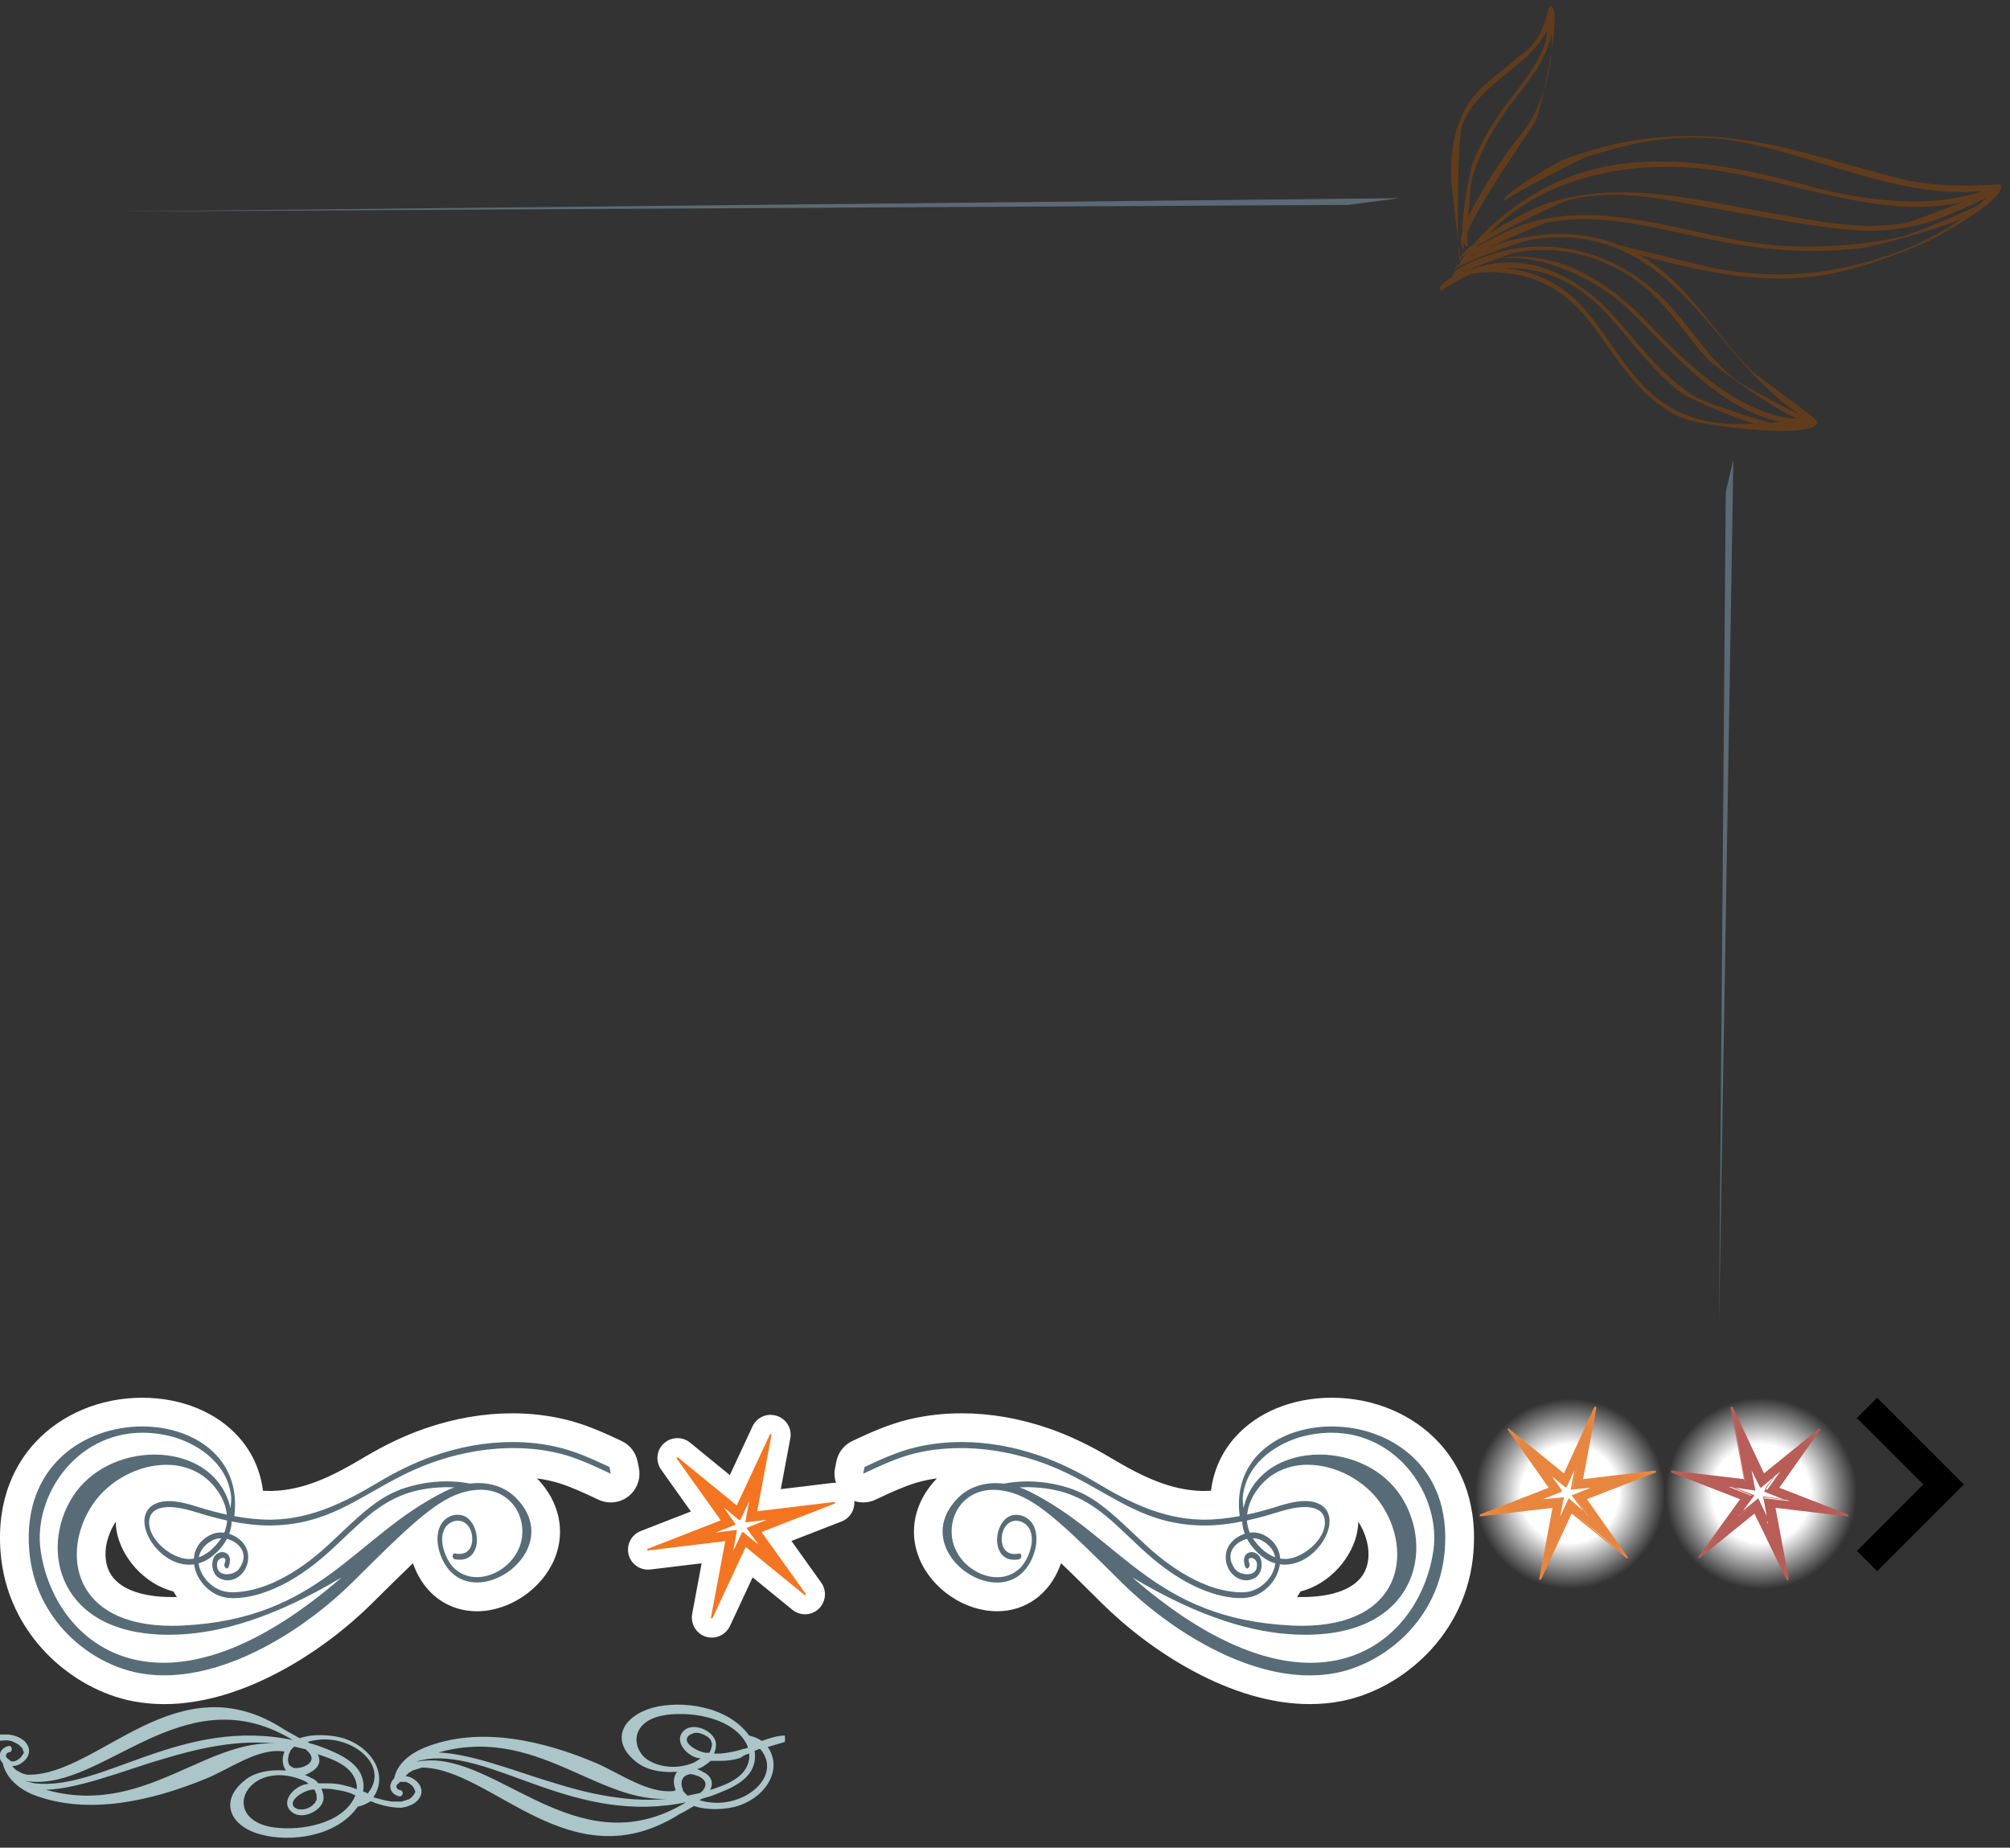 <?xml version="1.0" encoding="utf-8"?><!DOCTYPE svg PUBLIC "-//W3C//DTD SVG 1.1//EN" "http://www.w3.org/Graphics/SVG/1.1/DTD/svg11.dtd"><svg width="210" height="193" viewBox="0 0 210 193" xmlns="http://www.w3.org/2000/svg" xmlns:xlink="http://www.w3.org/1999/xlink"><rect x="0" y="0" width="210" height="193" fill="#333333" stroke="none"/><svg viewBox="0 0 11.182 18.121" enable-background="new 0 0 11.182 18.121" width="11.182" height="18.121" id="item-arrow-right" x="194" y="146"><path fill="none" stroke="#000" stroke-width="3" stroke-miterlimit="10" d="M1.06 1.06l8 8-8 8"/></svg><svg viewBox="29 5 82 14" enable-background="new 29 5 82 14" width="82" height="14" id="scroll" y="178.004"><path fill="none" d="M104.3 6.6c-.2-.1-.3-.2-.5-.2-.2-.1-.4-.1-.6-.2.1.3.2.5.3.8.3-.1.5-.3.8-.4zM0 8.8c0 .1 0 .1 0 0v-.1.1z"/><path fill="#ABC5C8" stroke="#ABC5C8" stroke-width=".25" stroke-miterlimit="10" d="M109.1 8.8c-.2.1-.4.1-.5.2-.4-.3-.9-.5-1.4-.6-2.2-3.1-7-3.7-10-2.9-3.1.9-4.3 3.3-1.7 5.4 1.2 1 3.1 1.2 4.6 1-.7.5-.7 1.5-.3 2.2-.1 0-.2 0-.4.1-2.7.3-5.6-1.8-8.1-2.9-5.4-2.3-12.2-4-18-1.6-1.4.6-2.7 1.6-3 3.1-.2.2-.4.5-.4.8 0 .5.4.8.8.9.2.1.4-.3.1-.4h-.1c-.1 0-.1-.1-.2-.1l-.1-.1c-.2-.3-.1-.5.1-.7.1 0 .1 0 .1-.1 0 0 .1-.1.2-.1h.6c.4.1.8.4 1 .8 0 .1 0 .1.1.2v.2c0 .1 0 .1-.1.2 0 .1-.1.1-.1.2l-.3.3c-.1.1-.3.2-.4.2-.2.1-.4.1-.6.2h-1.1c-.7-.1-1.4-.3-2.1-.5 1.7-2.2.1-5.1-2.9-6.1-1.3-.4-3.3-.5-4.6 0-.5-.3-1.1-.6-1.6-.9C47.6.5 39.5 12.5 32 12.5c-.3 0-.7-.1-1-.3-.2-.1-.4-.2-.5-.3-.1-.1-.3-.3-.5-.6.4.1.8 0 1.1-.2.5-.3.9-.8.8-1.4-.2-.9-1.2-1.3-2-1.4H29v.4c.3 0 .7-.1 1 0 .2 0 .4.1.6.2.2.1.4.2.5.3l.3.3c.1.1.1.1.1.2s0 .1.1.2v.2c0 .1 0 .1-.1.2-.2.4-.6.7-1 .8h-.3c-.1 0-.2 0-.2-.1-.3-.2-.7-.5-.4-.9l.1-.1c.1 0 .1-.1.2-.1h.1c.2-.1.1-.5-.1-.4-.4.1-.8.4-.8.9v.1c0 .2.1.4.3.6.3 1.5 1.6 2.6 3 3.2 5.8 2.3 12.6.6 18-1.6 2.5-1 5.4-3.2 8.1-2.9.1 0 .2 0 .4.1-.4.7-.3 1.7.3 2.2-1.5-.2-3.5 0-4.6 1-2.6 2.1-1.4 4.6 1.7 5.4 2.9.8 7.8.3 10-2.9.5-.1 1-.3 1.4-.6.2.1.4.1.5.2.9.3 1.8.5 2.7.5.8-.1 1.8-.5 2-1.4.1-.6-.3-1.1-.8-1.4-.3-.2-.7-.3-1-.2.2-.3.4-.5.5-.6.2-.1.3-.2.5-.3.3-.1.7-.2 1-.3 7.4.1 15.5 12 26.8 4.9.6-.3 1.1-.6 1.6-.9 1.3.5 3.4.4 4.6 0 3-1 4.6-3.9 2.9-6.1l2.1-.6v-.4c-.7 0-1.4.2-2 .4zm-77.7 4.3c-.2-.1-.5-.2-.7-.4l-.2-.2c.7.4 1.6.5 2.4.5 7.6 0 15.9-11.2 27-4.2-.1 0-.1.1-.2.1-11.7-2.5-19.9 5.3-27.1 4.5l-1.2-.3zm1.5.7c3.5.3 9.3-2.1 12.8-3.1 2.3-.7 4.6-1.3 6.9-1.6 2.2-.3 4.5-.3 6.7.1l-.2.2c-8.2-1.6-14.9 8.2-26.2 4.4zm26.2-3.7c.1-.1.1-.3.2-.4l.3-.3.1-.1c.4.1.9.2 1.3.3l.4.4c.8 1-.3 1.7-1.3 1.8h-.3c-.1 0-.2 0-.3-.1-.1 0-.1-.1-.2-.1-.4-.3-.4-.9-.2-1.5zm7.1 4.6c-1.3 2.9-5.7 3.7-8.6 3.3-3.6-.5-4-3.2-2.3-4.7 1.1-1 3.1-1.4 5.3-.5.3.1.6.3.8.5l.1.1c-.2 0-.4.1-.6.1-1.2.3-2.5 1.8-1.3 2.7.9.7 2.6 0 3-1 .2-.5 0-1-.2-1.5.5 0 1.1 0 1.6.1.6.1 1.2.2 1.7.4.2.1.4.2.6.2-.1.2-.1.2-.1.3zm-4.6-.9h.3c.1.1.2.3.2.4.1.1.1.3.1.5v.3c0 .1 0 .2-.1.2 0 .1-.1.2-.1.2l-.3.3c-.4.3-.9.5-1.5.4-.1 0-.2 0-.3-.1-.1 0-.1-.1-.2-.1-.9-.9 1-2 1.9-2.1zm4.8.3c-.4-.2-.7-.3-1.1-.4-.7-.2-1.3-.3-2-.3h-1.1c-.2-.3-.5-.5-.8-.6-.3-.2-.6-.3-1-.4.4-.1.7-.2 1-.4.9-.5 1.1-1.2.5-2 1.8.6 4.2 1.3 4.5 3.5v.6c0-.1 0-.1 0 0zm.4.8c-.1 0-.2.1-.3.1.1-.1.1-.3.2-.4.2.1.3.1.5.2-.2.1-.3.1-.4.1zm.7-.4c-.1 0-.2-.1-.2-.1-.2-.1-.3-.1-.5-.2.5-2.8-2.4-3.9-4.5-4.7-.3-.1-.6-.2-1-.3-.2-.1-.3-.2-.5-.3.1 0 .3 0 .4-.1 4.2-1.2 8.8 2.4 6.4 5.5 0 .1-.1.2-.1.2zm40.4-5.4c.1 0 .2.1.3.1-.2.1-.3.1-.5.2 0-.2-.1-.3-.2-.5.1.1.2.1.4.2zm-.5.9v.7c-.3 2.2-2.7 2.9-4.5 3.5.6-.8.4-1.6-.5-2-.3-.2-.6-.3-1-.4.3-.1.7-.2 1-.4.3-.2.6-.4.8-.6h1.1c.7 0 1.4-.1 2-.3.4-.3.7-.4 1.1-.5zm-4.7.2c-.9-.1-2.9-1.2-1.7-2.1.1 0 .1-.1.2-.1s.2-.1.3-.1c.5-.1 1 .1 1.5.4l.3.3c.1.1.1.2.1.2 0 .1.1.2.1.2v.3c0 .2-.1.3-.1.5-.1.1-.1.3-.2.4h-.5zm-6.4.5C94.7 9.2 95 6.5 98.6 6c2.9-.4 7.3.4 8.6 3.3 0 .1.1.2.1.3-.2.1-.4.2-.6.2-.6.2-1.1.3-1.7.4-.5.1-1.1.1-1.6.1.2-.4.4-1 .2-1.5-.4-1-2.1-1.7-3-1-1.1.9.1 2.4 1.3 2.7.2 0 .4.1.6.1l-.1.1c-.3.2-.5.3-.8.5-2.1.9-4.2.4-5.3-.5zm3.8 3.9c.1.1.1.2.2.2-2.2.4-4.5.4-6.7.1-2.4-.3-4.7-.9-6.9-1.6-3.5-1-9.3-3.4-12.8-3.1 11.3-3.8 18 6 26.2 4.4zM74 11c-.8 0-1.7.1-2.4.5l.2-.2c.2-.2.4-.3.7-.4.4-.2.8-.2 1.2-.3 7.2-.8 15.4 7 27.1 4.5.1 0 .1.1.2.1-11.1 7-19.4-4.2-27-4.2zm26.8 3.7l-.1-.1-.3-.3c-.1-.1-.2-.3-.2-.4-.2-.5-.2-1.1.3-1.5.1 0 .1-.1.2-.1s.2-.1.3-.1h.3c1 .2 2 .8 1.3 1.8-.1.2-.3.3-.4.4-.5.1-.9.2-1.4.3zm1.4.5c-.1 0-.3 0-.4-.1.2-.1.3-.2.4-.3.3-.1.6-.2 1-.3 2.1-.8 5-1.8 4.5-4.7.2-.1.3-.1.5-.2.1 0 .2-.1.2-.1l.2.2c2.4 3-2.1 6.7-6.4 5.5z"/></svg><svg viewBox="15 15 20 20" enable-background="new 15 15 20 20" width="20" height="20" id="star-corner-orange" x="154" y="146"><radialGradient id="ca" cx="25.021" cy="26.979" r="9.938" gradientTransform="matrix(1 0 0 -1 0 52)" gradientUnits="userSpaceOnUse"><stop offset=".515" stop-color="#fff"/><stop offset="1" stop-color="#fff" stop-opacity="0"/></radialGradient><circle fill="url(#ca)" cx="25" cy="25" r="9.9"/><path fill="#E88640" d="M15.6 27.3l7.3-2.8-4.4-6.2 5.9 4.8 3.3-7.1-1.4 7.6 7.7-.9-7.3 2.8 4.4 6.2-5.9-4.8-3.3 7.1 1.4-7.6-7.7.9zm8.2.8l1.1-2.4 2 1.6-1.5-2.1 2.5-1-2.6.3.5-2.6-1.1 2.4-2-1.7 1.5 2.1-2.5 1 2.6-.3-.5 2.7zM22 34h-.2l1.4-7.5-7.6.9v-.2l7.2-2.8-4.3-6.1.1-.1 5.8 4.7 3.2-7 .2.1-1.4 7.5 7.6-.9v.2l-7.2 2.8 4.3 6.1-.1.1-5.8-4.7L22 34zm1.4-7.7l-1.3 7 3-6.5.1.1 5.3 4.4-4.1-5.7 6.7-2.6-7.1.9 1.3-7-3 6.5-5.3-4.6 4.1 5.7-6.7 2.6 7-.8zm.5 1.8l-.2-.1.4-2.5-2.5.3v-.2l2.4-1-1.5-2 .1-.1 1.9 1.6 1.1-2.3.2.1-.5 2.5 2.5-.3v.2l-2.4.9 1.4 2-.1.1-1.7-1.5-1.1 2.3zm.5-2.7l-.4 2 .9-1.9 1.5 1.3-1.2-1.6 2-.8-2.1.2.4-2.1-.9 1.9-1.6-1.3 1.2 1.7-2 .8 2.2-.2z"/></svg><svg viewBox="15 15 20 20" enable-background="new 15 15 20 20" width="20" height="20" id="star-corner-red" x="174" y="146"><radialGradient id="da" cx="25" cy="27" r="9.995" gradientTransform="matrix(1 0 0 -1 0 52)" gradientUnits="userSpaceOnUse"><stop offset=".515" stop-color="#fff"/><stop offset="1" stop-color="#fff" stop-opacity="0"/></radialGradient><circle fill="url(#da)" cx="25" cy="25" r="10"/><path fill="#B85D57" d="M26.3 26.4l1.4 7.7-3.3-7.1-5.9 4.8 4.4-6.2-7.3-2.8 7.7.9-1.4-7.7 3.3 7.1 5.9-4.8-4.4 6.2 7.3 2.9-7.7-1zm-1-.9l2.7.3-2.5-1 1.5-2.1-2 1.7-1.2-2.4.5 2.6-2.7-.3 2.5 1-1.5 2.1 2-1.6 1.1 2.4-.4-2.7zM24.3 27.1l-5.8 4.7-.1-.1 4.4-6.1-7.2-2.8v-.2l7.6.9-1.4-7.5.2-.1 3.3 7 5.8-4.7.1.1-4.3 6.1 7.2 2.8v.2l-7.6-.9 1.4 7.5-.2.1-3.4-7zm9 0l-6.8-2.6 4.1-5.7-5.5 4.5-3.1-6.6 1.3 7.1-7.1-.9 6.8 2.6-4.1 5.7 5.4-4.4.1-.1 3.1 6.6-1.3-7.1 7.1.9zm-8.7-1.3l-1.9 1.5-.1-.1 1.4-2-2.4-1V24l2.5.3-.5-2.5.2-.1 1.1 2.3 1.9-1.6.1.1-1.5 2 2.4 1v.2l-2.5-.3.4 2.5-.2.1-.9-2.2zm2.7-.2l-2-.8 1.2-1.7-1.6 1.3-.9-1.8.4 2.1-2.1-.3 2 .8-1.2 1.6 1.6-1.3.9 1.9-.4-2.1 2.1.3z"/></svg><svg viewBox="0 0 154 32.004" enable-background="new 0 0 154 32.004" width="154" height="32.004" id="top-flourish" y="146"><g><path fill-rule="evenodd" clip-rule="evenodd" fill="#576C76" d="M136.832 30.504c-7.734 0-15.76-5.237-20.693-10.136-2.576-2.558-4.64-4.606-6.373-6.115.085.875-.053 1.83-.415 2.777-.916 2.398-2.806 3.773-5.187 3.773-2.794 0-5.618-1.91-6.717-4.543-.98-2.352-.407-4.848 1.574-6.847 1.27-1.285 3.053-1.994 5.015-1.994.26 0 .525.012.79.037.225-.04.45-.073.676-.1-1.544-.355-3.094-.554-4.632-.593l-.412-.004c-1.956 0-3.69.237-5.3.724-1.392.438-2.784 1.08-4.327 1.808-.203.097-.423.144-.64.144-.327 0-.653-.107-.92-.316-.448-.347-.66-.915-.553-1.47l.137-.703c.09-.468.4-.865.832-1.07 1.77-.834 3.665-1.69 5.637-2.16 1.654-.392 3.387-.592 5.15-.592 2.845 0 5.75.507 8.64 1.507 2.006.694 4.04 1.662 6.214 2.96 3.53 2.11 6.61 3.535 10.172 3.642l.272.003c.698 0 1.415-.047 2.168-.142.007-2.272.753-4.304 2.19-5.94 2.045-2.323 5.327-3.656 9.007-3.656 3.95 0 7.627 1.53 10.09 4.198 2.432 2.632 3.544 6.21 3.215 10.344-.623 7.836-6.813 13.065-12.605 14.18-.965.187-1.976.28-3.004.28zm-4.99-8.51c.986.144 2.032.247 3.15.302.353.017.7.025 1.033.025 3.952 0 6.66-1.16 7.834-3.36 1.047-1.964.735-4.706-.794-6.986-1.393-2.077-3.983-3.472-6.444-3.472-1.067 0-2.46.272-3.582 1.416.245-.077.49-.152.735-.218.754-.202 1.65-.41 2.575-.41.588 0 1.138.087 1.635.256 1.773.603 2.678 2.164 2.363 4.073-.388 2.343-2.686 4.937-5.497 5.28-.52 1.256-1.513 2.354-2.748 2.972-.085.043-.172.083-.26.12zM120.44 14.02c.512.476 1.02.93 1.547 1.36 1.616 1.31 3.168 2.24 4.737 2.84.06.02.12.042.178.063-.13-.298-.224-.616-.28-.95-.16-.975.02-1.824.41-2.524-.394.024-.782.036-1.163.036l-.342-.003c-1.93-.04-3.585-.347-5.087-.822zm-16.64-2.902c-.955 0-1.734.348-2.255 1.005-.544.688-.75 1.666-.54 2.553.285 1.206 1.313 2.1 2.34 2.432-.38-.537-.61-1.204-.662-1.933-.1-1.444.517-3.193 1.85-3.995-.254-.04-.498-.062-.733-.062zm29.734 2.397c.56.437 1.037 1.012 1.345 1.698.564-.218 1.243-.687 1.685-1.3.248-.347.376-.68.355-.917-.01-.004-.02-.01-.03-.013-.086-.028-.273-.057-.51-.066-.612 0-1.293.124-2.21.403-.2.063-.414.128-.635.195zm-27.31.878c-.033.08-.07.214-.063.41.006 0 .1-.016.145-.02-.003-.156-.03-.29-.083-.39z"/><path fill="#fff" d="M139.137 3c6.028 0 12.512 4.1 11.81 12.923-.586 7.356-6.392 11.864-11.393 12.827-.896.173-1.805.253-2.72.253-7.38 0-15.147-5.238-19.64-9.7-5.537-5.5-8.533-8.453-11.35-9.345-.742-.235-1.425-.34-2.047-.34-3.262 0-4.846 2.906-4.253 5.404.51 2.155 2.626 3.726 4.634 3.726.897 0 1.773-.314 2.473-1.03.203-.23.383-.484.544-.76.565-1.035.898-2.45.262-3.422-.087-.116-.182-.218-.287-.31-.16-.124-.327-.217-.507-.29-.172-.06-.34-.087-.5-.087-.935 0-1.626.95-1.486 2.236.022.143.056.28.1.412.045.108.097.21.157.303.277.38.608.503 1.03.525.166 0 .33-.02.496-.05.015-.004.03-.005.043-.005.275 0 .27.554-.03.61-.167.033-.337.05-.506.05-.43 0-.85-.117-1.182-.434-.355-.337-.567-.86-.607-1.43-.08-1.126.5-2.45 1.46-2.752.18-.056.365-.083.55-.083.708 0 1.414.397 1.782 1.1.48.91.373 2.138-.02 3.164-.763 2-2.23 2.81-3.784 2.81-3.783 0-8.088-4.787-4.08-8.836.98-.99 2.377-1.55 3.95-1.55.278 0 .56.02.847.054.823-.156 1.652-.232 2.48-.232.884 0 1.765.087 2.633.256.104.02.207.04.31.063 2.382.518 3.85 1.364 5.705 2.923 1.72 1.445 3.29 3.14 5.025 4.56 1.59 1.287 3.308 2.372 5.152 3.077 1.088.404 2.22.67 3.38.706h.1c.36 0 .714-.033 1.075-.138.308-.1.608-.24.896-.425.26-.177.507-.385.734-.63.183-.205.35-.43.492-.68.11-.2.203-.412.275-.636.047-.17.083-.34.105-.514-.44-.123-.865-.33-1.26-.625-.634-.474-1.27-1.124-1.695-1.93l-.16.042c-.235.077-.464.182-.685.322-.155.106-.3.228-.438.37-.09.108-.176.22-.25.347-.056.104-.103.212-.142.327-.027.1-.047.2-.06.304-.006.12-.004.234.008.35.024.15.06.29.11.43.083.212.19.405.31.588.07.095.144.177.23.25.135.104.28.183.435.245.197.07.4.11.61.12.15 0 .298-.016.448-.056.087-.03.17-.068.25-.117.055-.038.104-.08.15-.127.038-.044.07-.09.102-.14.028-.056.052-.114.074-.174.02-.08.035-.162.044-.244.005-.092.006-.182-.003-.272-.01-.056-.023-.11-.04-.163-.023-.05-.047-.097-.074-.142-.04-.05-.082-.097-.128-.138-.056-.04-.115-.075-.177-.102-.058-.018-.116-.03-.175-.035-.044.002-.087.007-.13.018-.023.01-.046.02-.067.032l-.036.03-.02.027c-.004.01-.01.022-.013.033-.004.018-.008.036-.01.055 0 .04 0 .077.003.115.015.09.038.172.066.255l.016.04c.096.24-.092.496-.257.496-.064 0-.125-.04-.164-.135-.17-.42-.28-1.073.148-1.402.155-.12.33-.174.505-.174.372 0 .74.245.912.624.287.64.11 1.62-.475 2.016-.315.214-.657.31-.995.31-.974 0-1.92-.807-2.113-1.982-.25-1.53.837-2.52 1.95-2.874-.15-.4-.245-.832-.265-1.293-1.305.26-2.616.42-3.92.42-.103 0-.207 0-.31-.002-5.674-.115-8.73-2.728-13.336-5.096-.98-.505-1.983-.95-3.006-1.34-2.668-.99-5.455-1.57-8.304-1.643-.15-.002-.3-.004-.45-.004-1.907 0-3.84.215-5.736.79-1.54.484-3.038 1.18-4.534 1.886l.136-.7c1.756-.83 3.517-1.623 5.344-2.058 1.59-.378 3.2-.552 4.804-.552 2.79 0 5.556.527 8.15 1.424 2.066.714 4.024 1.69 5.935 2.832 3.467 2.072 6.875 3.732 10.895 3.852l.318.003c1.248 0 2.5-.14 3.748-.373C128.738 6.268 133.756 3 139.138 3m-9.222 8.55c.855-3.765 4.297-5.614 7.937-5.614 3.262 0 6.684 1.483 8.55 4.4 3.526 5.514 1.504 14.422-10.02 14.422-.338 0-.683-.008-1.037-.023-4.306-.19-9.805-1.64-17.045-5.97 7.452 6.465 13.7 8.92 18.62 8.92 7.562 0 11.986-5.794 12.835-11.73.798-5.58-3.602-12.3-10.652-12.3-1.066 0-2.193.153-3.37.487-2.92.923-5.564 3.01-5.89 6.217-.022.316.022.773.072 1.19m.377.658c.998-.217 1.994-.49 2.983-.792.296-.092.59-.187.887-.267.7-.19 1.457-.36 2.188-.36.397 0 .785.05 1.152.176 3.243 1.103.343 6.472-3.276 6.472-.17 0-.338-.012-.51-.036-.19 1.437-1.218 2.594-2.286 3.13-.606.302-1.213.4-1.83.4-.166 0-.334-.007-.502-.02-1.06-.077-2.09-.335-3.085-.71-1.99-.75-3.835-1.94-5.532-3.36-1.733-1.448-3.308-3.157-5.055-4.587-2.437-1.97-4.688-2.817-7.842-2.91-.09-.003-.182-.004-.272-.004-.26 0-.523.01-.785.024.332.117.666.258 1 .424 9.49 4.718 12.847 13.297 27.392 14.006.38.018.75.027 1.107.027 10.444 0 11.634-7.692 8.288-12.68-1.676-2.5-4.77-4.138-7.69-4.138-2.224 0-4.346.95-5.663 3.196-.192.35-.354.713-.483 1.102-.086.3-.15.6-.185.908m.28 1.89c.127-.018.25-.027.37-.027.047 0 .092.003.136.005 1.182.073 2.575 1.14 2.666 2.72.158.028.316.045.478.05h.014c2.018 0 4.747-2.452 4.082-4.436-.04-.1-.088-.194-.144-.282-.075-.1-.16-.19-.25-.27-.15-.114-.31-.2-.482-.268-.325-.113-.664-.16-1.008-.172h-.06c-.88 0-1.77.202-2.64.466-.83.258-1.66.506-2.496.714-.32.08-.64.155-.96.225.004.102.013.203.024.306.043.278.11.542.2.8l.07.168m2.65 2.563c-.024-.128-.057-.252-.1-.372-.067-.173-.152-.33-.25-.48-.148-.206-.318-.382-.503-.538-.24-.19-.497-.354-.77-.465-.222-.077-.45-.118-.686-.127h-.028l.032.05c.335.477.713.904 1.137 1.26.342.272.707.493 1.098.65l.07.023m-2.704.628l-.02-.05c.006.017.012.034.02.05M139.136 0c-4.11 0-7.803 1.518-10.132 4.165-1.39 1.58-2.226 3.464-2.482 5.552-.254.013-.504.02-.75.02l-.26-.003c-3.21-.096-6.088-1.44-9.415-3.428-2.266-1.353-4.39-2.364-6.494-3.092-3.047-1.054-6.12-1.588-9.13-1.588-1.88 0-3.73.213-5.498.633-2.116.503-4.09 1.393-5.93 2.262-.864.408-1.482 1.203-1.665 2.14l-.135.702c-.216 1.11.21 2.247 1.104 2.94.536.418 1.185.632 1.84.632.436 0 .874-.095 1.282-.288 1.49-.705 2.833-1.322 4.152-1.738.714-.216 1.467-.378 2.266-.486-2.338 2.406-3.022 5.545-1.826 8.413 1.322 3.168 4.73 5.467 8.102 5.467 2.992 0 5.454-1.772 6.587-4.74.036-.093.07-.186.1-.28 1.25 1.19 2.65 2.582 4.228 4.148 5.147 5.11 13.563 10.57 21.753 10.57 1.123 0 2.23-.102 3.288-.306 6.35-1.223 13.134-6.952 13.817-15.535.46-5.763-1.708-9.424-3.607-11.48C147.583 1.706 143.503 0 139.137 0zm-3.26 20.233c3.115-.78 5.502-3.656 5.95-6.37.052-.31.08-.617.083-.916 1.148 1.795 1.395 3.863.625 5.308-.883 1.655-3.195 2.566-6.51 2.566-.167 0-.337 0-.51-.006.13-.188.25-.382.36-.58z"/></g><g><path fill-rule="evenodd" clip-rule="evenodd" fill="#576C76" d="M17.167 30.504c-1.03 0-2.04-.095-3.005-.282-5.79-1.115-11.98-6.343-12.605-14.18-.33-4.135.783-7.712 3.214-10.344C7.236 3.03 10.914 1.5 14.864 1.5c3.678 0 6.96 1.333 9.005 3.657 1.44 1.635 2.185 3.667 2.192 5.939.753.095 1.47.14 2.168.14h.288c3.548-.108 6.628-1.534 10.155-3.642 2.178-1.3 4.21-2.268 6.217-2.962 2.89-1 5.796-1.506 8.64-1.506 1.763 0 3.496.2 5.15.593 1.972.468 3.866 1.323 5.637 2.158.432.204.74.602.832 1.07l.137.702c.107.556-.106 1.124-.553 1.47-.268.21-.593.317-.92.317-.218 0-.437-.048-.642-.144-1.54-.73-2.93-1.37-4.342-1.813-1.594-.482-3.328-.72-5.284-.72l-.426.004c-1.53.04-3.075.237-4.62.592.227.03.452.062.675.1.268-.024.532-.037.792-.037 1.963 0 3.744.708 5.017 1.993 1.98 2 2.552 4.495 1.57 6.847-1.097 2.632-3.922 4.543-6.716 4.543-2.38 0-4.27-1.376-5.186-3.774-.362-.948-.5-1.902-.415-2.777-1.734 1.508-3.797 3.557-6.37 6.115-4.934 4.9-12.962 10.136-20.696 10.136zm.21-22.002c-2.46 0-5.05 1.395-6.443 3.472-1.53 2.28-1.84 5.022-.792 6.987 1.173 2.2 3.88 3.36 7.833 3.36.335 0 .68-.007 1.034-.024 1.115-.055 2.16-.158 3.146-.303-.086-.038-.172-.078-.257-.12-1.237-.62-2.23-1.717-2.75-2.973-2.812-.343-5.11-2.936-5.498-5.28-.317-1.91.59-3.47 2.362-4.074.498-.17 1.048-.255 1.636-.255.925 0 1.822.208 2.576.41.25.067.497.144.745.22-1.115-1.142-2.517-1.418-3.593-1.418zm9.592 6.306c.388.7.568 1.55.408 2.526-.054.333-.15.65-.278.95l.19-.07c1.536-.587 3.132-1.543 4.73-2.837.523-.427 1.03-.88 1.54-1.356-1.5.476-3.155.784-5.085.823l-.343.003c-.38 0-.768-.012-1.163-.038zm22.5-3.628c1.333.802 1.95 2.55 1.848 3.994-.05.728-.28 1.396-.66 1.934 1.026-.33 2.053-1.226 2.338-2.43.21-.89.004-1.867-.54-2.555-.52-.657-1.3-1.005-2.253-1.005-.234 0-.48.02-.733.062zm-1.626 3.625c.01-.193-.03-.334-.066-.415l-.012.008.006-.003c.004 0-.013.02-.03.043-.047.073-.068.192-.066.343.05.005.16.024.168.025z"/><path fill="#fff" d="M14.863 3c5.38 0 10.4 3.27 9.616 9.364 1.248.234 2.5.373 3.747.373.106 0 .212 0 .318-.003 4.02-.12 7.428-1.78 10.896-3.852 1.912-1.142 3.87-2.118 5.937-2.833 2.593-.898 5.36-1.424 8.15-1.424 1.603 0 3.214.174 4.803.552 1.827.435 3.588 1.228 5.344 2.057l.136.7c-1.496-.706-2.994-1.4-4.534-1.886-1.896-.575-3.828-.79-5.737-.79-.15 0-.3.002-.45.004-2.85.073-5.635.652-8.304 1.643-1.023.388-2.026.835-3.007 1.34-4.607 2.368-7.663 4.98-13.336 5.096l-.312.003c-1.303 0-2.614-.162-3.92-.42-.02.46-.113.892-.264 1.292 1.113.354 2.2 1.344 1.95 2.874-.192 1.175-1.138 1.983-2.113 1.983-.338 0-.68-.098-.995-.31-.584-.397-.762-1.377-.475-2.017.17-.38.54-.624.912-.624.174 0 .35.054.505.173.427.33.317.983.15 1.402-.04.095-.1.134-.165.134-.165 0-.353-.256-.256-.497l.017-.04c.028-.082.05-.165.066-.254.003-.038.004-.076.004-.115l-.01-.055-.015-.034c-.006-.01-.012-.02-.02-.027-.01-.012-.023-.022-.035-.032l-.067-.03c-.043-.01-.086-.015-.13-.017-.06.005-.117.017-.175.035-.062.027-.12.06-.177.102-.046.04-.088.087-.127.138-.026.045-.05.092-.072.142-.018.053-.03.108-.04.164-.01.09-.01.18-.004.272.01.082.024.162.044.243.022.06.046.116.074.173.03.05.064.096.1.14.048.047.097.09.15.127.082.05.165.087.252.117.15.04.3.057.448.057.21-.01.413-.05.61-.12.153-.063.3-.142.436-.246.085-.073.16-.155.228-.25.12-.183.228-.376.312-.59.048-.137.085-.278.11-.428.01-.116.013-.23.006-.35-.012-.103-.032-.203-.06-.303-.038-.115-.085-.223-.14-.328-.075-.127-.16-.24-.25-.347-.138-.143-.284-.265-.44-.37-.22-.14-.45-.246-.685-.323-.055-.015-.108-.03-.16-.04-.424.803-1.06 1.454-1.696 1.928-.394.294-.82.502-1.26.625.023.174.058.345.107.514.073.224.166.435.275.636.144.25.31.475.493.68.227.244.473.453.734.63.288.184.587.325.896.425.36.104.716.138 1.076.138h.098c1.16-.037 2.292-.302 3.38-.706 1.845-.705 3.562-1.79 5.152-3.077 1.737-1.42 3.304-3.115 5.025-4.56 1.855-1.56 3.322-2.405 5.705-2.924.102-.023.205-.045.308-.065.868-.168 1.75-.256 2.635-.256.826 0 1.655.075 2.48.232.285-.035.567-.053.844-.053 1.575 0 2.97.56 3.95 1.548 4.01 4.05-.295 8.835-4.078 8.835-1.555 0-3.02-.81-3.785-2.81-.393-1.025-.5-2.253-.02-3.164.368-.704 1.074-1.1 1.78-1.1.186 0 .372.028.552.084.96.3 1.54 1.626 1.46 2.753-.04.57-.252 1.092-.607 1.43-.334.316-.753.434-1.182.434-.17 0-.34-.018-.507-.05-.3-.056-.304-.61-.03-.61.014 0 .03 0 .043.004.165.032.33.05.496.05.42-.02.753-.145 1.03-.523.06-.093.112-.194.155-.302.047-.132.08-.27.102-.412.14-1.287-.55-2.237-1.485-2.237-.16 0-.328.027-.5.087-.18.072-.348.165-.506.288-.105.093-.2.195-.287.31-.636.973-.302 2.388.263 3.423.16.276.34.53.542.76.7.716 1.576 1.03 2.473 1.03 2.01 0 4.125-1.57 4.636-3.726.592-2.498-.99-5.404-4.253-5.404-.623 0-1.306.105-2.047.34-2.817.892-5.813 3.844-11.352 9.346-4.492 4.46-12.26 9.7-19.638 9.7-.915 0-1.824-.08-2.72-.254-5-.963-10.808-5.47-11.393-12.827C2.35 7.1 8.833 3 14.863 3m2.216 24.685c4.92 0 11.167-2.454 18.62-8.92-7.24 4.33-12.74 5.78-17.046 5.97-.353.015-.7.023-1.036.023-11.526 0-13.546-8.908-10.02-14.42 1.866-2.918 5.288-4.402 8.55-4.402 3.64 0 7.082 1.848 7.936 5.615.05-.417.095-.874.07-1.19-.323-3.21-2.966-5.295-5.886-6.218-1.178-.334-2.305-.488-3.37-.488-7.052 0-11.45 6.72-10.653 12.3.848 5.936 5.274 11.73 12.834 11.73m.895-3.863c.36 0 .727-.008 1.107-.026 14.545-.71 17.9-9.288 27.393-14.006.333-.166.667-.307 1-.424-.263-.015-.525-.023-.786-.023-.092 0-.183.002-.273.004-3.154.094-5.405.94-7.843 2.91-1.747 1.43-3.32 3.14-5.056 4.59-1.697 1.417-3.542 2.61-5.532 3.358-.995.375-2.025.633-3.085.71-.167.013-.334.02-.5.02-.617 0-1.224-.098-1.83-.4-1.07-.536-2.095-1.693-2.287-3.13-.17.024-.34.036-.51.036-3.62 0-6.52-5.37-3.276-6.472.368-.125.756-.175 1.152-.175.73 0 1.488.17 2.188.36.297.08.59.174.887.266.99.303 1.985.575 2.983.792-.036-.31-.1-.61-.186-.908-.128-.39-.29-.752-.482-1.103-1.316-2.244-3.44-3.195-5.663-3.195-2.92 0-6.013 1.638-7.69 4.137-3.345 4.988-2.153 12.68 8.288 12.68m1.79-6.974h.013c.16-.006.32-.023.478-.05.09-1.58 1.484-2.648 2.665-2.72.046-.003.09-.004.137-.004.12 0 .243.008.37.026.025-.055.048-.112.07-.17.09-.256.157-.52.2-.8.012-.102.02-.203.025-.305-.32-.07-.64-.145-.96-.224-.836-.21-1.666-.458-2.495-.716-.872-.264-1.76-.467-2.64-.467h-.06c-.345.014-.685.06-1.01.173-.17.068-.33.154-.48.27-.092.078-.176.167-.25.268-.057.088-.105.18-.145.28-.665 1.985 2.063 4.438 4.082 4.438m1.013-.185l.07-.023c.39-.156.756-.377 1.098-.648.424-.358.8-.785 1.137-1.263l.032-.05h-.028c-.235.01-.464.05-.686.128-.274.11-.53.275-.77.465-.185.156-.354.332-.503.54-.098.147-.182.305-.25.478-.043.12-.075.244-.1.373m2.704.628l.02-.05-.02.05M14.864 0h-.002C10.496 0 6.417 1.706 3.67 4.68 1.77 6.735-.398 10.396.06 16.16c.683 8.584 7.468 14.313 13.816 15.536 1.06.204 2.165.307 3.288.307 8.19 0 16.607-5.46 21.752-10.57 1.578-1.567 2.98-2.96 4.227-4.147.032.093.066.186.102.28 1.132 2.966 3.595 4.738 6.587 4.738 3.373 0 6.78-2.3 8.1-5.466 1.197-2.868.515-6.007-1.824-8.413.804.11 1.566.274 2.297.495 1.288.406 2.63 1.023 4.12 1.728.41.193.847.288 1.282.288.654 0 1.304-.214 1.84-.63.894-.695 1.32-1.832 1.105-2.942l-.137-.7c-.182-.94-.8-1.734-1.664-2.142-1.84-.87-3.815-1.76-5.93-2.262-1.767-.42-3.617-.634-5.498-.634-3.01 0-6.083.534-9.13 1.588-2.104.728-4.228 1.74-6.493 3.092-3.328 1.99-6.208 3.332-9.448 3.43h-.228c-.247 0-.496-.006-.75-.02-.256-2.086-1.093-3.97-2.482-5.55C22.665 1.52 18.973 0 14.863 0zm3.112 20.82c-3.315 0-5.627-.91-6.51-2.566-.77-1.445-.523-3.512.624-5.307.003.3.03.606.082.917.448 2.713 2.836 5.59 5.952 6.37.11.198.23.392.36.58-.172.005-.342.007-.51.007z"/></g><g><path fill="#F37522" d="M74.368 24.055c-.108 0-.242-.02-.344-.055-.506-.164-.822-.692-.727-1.224l1.24-6.64-6.707.812c-.04.004-.084.007-.124.007-.504 0-.94-.338-1.062-.823-.133-.53.152-1.08.662-1.28l6.439-2.507-3.854-5.41c-.315-.444-.252-1.06.15-1.43.184-.17.486-.29.737-.29.254 0 .5.09.696.253l5.14 4.197 2.914-6.25c.164-.352.596-.628.984-.628.112 0 .222.017.328.05.534.167.852.705.742 1.252l-1.24 6.61 6.703-.805c.04-.006.097-.01.137-.01.496 0 .927.34 1.048.825.133.53-.15 1.078-.656 1.277l-6.446 2.506 3.863 5.405c.31.43.257 1.04-.13 1.415-.187.18-.496.304-.756.304-.24 0-.477-.08-.666-.227l-5.17-4.214-2.914 6.25c-.165.353-.598.63-.986.63z"/><path fill="#fff" d="M80.51 3.787c.01 0 .02 0 .03.004.042.015.068.058.06.1l-1.493 7.965 8.055-.968.018-.002c.042 0 .07.03.078.068.01.043-.012.087-.053.103l-7.64 2.97 4.61 6.453c.026.034.02.084-.01.114-.018.016-.04.023-.06.023-.02 0-.04-.006-.057-.02l-6.143-5.006-3.458 7.415c-.014.03-.046.05-.08.05-.008 0-.018 0-.026-.003-.04-.014-.067-.057-.06-.1l1.49-7.973-8.06.975h-.004c-.048 0-.08-.024-.092-.066-.01-.044.012-.09.054-.105l7.636-2.975-4.598-6.455c-.026-.035-.02-.085.012-.115.016-.016.038-.024.06-.024.02 0 .04.007.055.02l6.142 5.017 3.458-7.415c.015-.032.044-.05.078-.05m-2.23 7l-.926 1.958c-.01.024-.033.042-.06.048l-.02.002c-.02 0-.04-.007-.055-.02l-1.634-1.336 1.23 1.71c.015.02.02.048.012.074-.007.027-.027.048-.05.057l-2.024.808 2.125-.27.01-.002c.024 0 .047.01.064.027.02.02.028.05.023.077l-.38 2.1.92-1.936c.012-.024.034-.042.06-.048h.018c.02 0 .04.004.057.017l1.59 1.293-1.19-1.657c-.016-.023-.02-.05-.013-.077.006-.026.026-.047.05-.057l2.028-.802-2.14.256c-.026 0-.054-.007-.073-.027-.02-.02-.028-.05-.023-.077l.398-2.117m2.23-9.003c-.803 0-1.52.45-1.875 1.174L76.25 8.08l-4.152-3.39c-.36-.3-.835-.472-1.32-.472-.546 0-1.06.21-1.453.59-.734.677-.856 1.857-.248 2.71l3.108 4.363-5.243 2.042c-.977.38-1.523 1.434-1.268 2.452.233.93 1.068 1.58 2.032 1.58h.06c.063-.002.124-.006.185-.014l5.353-.648-.988 5.292c-.184 1.037.422 2.05 1.407 2.37.2.064.435.1.646.1.806 0 1.548-.47 1.89-1.2l2.374-5.09 4.153 3.384.04.034c.365.28.82.435 1.28.435.498 0 .982-.18 1.36-.504.032-.027.062-.054.09-.082.74-.716.845-1.887.242-2.722l-3.11-4.35 5.243-2.038c.98-.384 1.522-1.438 1.268-2.452-.232-.932-1.062-1.583-2.018-1.583-.08 0-.17.006-.256.016l-5.35.644.99-5.285c.208-1.022-.403-2.056-1.424-2.377-.194-.06-.426-.096-.63-.096z"/></g></svg><svg width="210" height="146" viewBox="0 0 210 146" id="top-right-leaf"><path fill="#5B6A74" d="M181.1 48l-1.5 90.6.7-87.2z"/><path fill="#5B6A74" d="M11.5 22.1l134.7-1.4-5.3.7z"/><g fill="#613C1C"><path d="M161.9.7c-.3.1-.3 3.3-3.1 5.1-1.7 1.6-3.7 2.7-5.1 4.6-1.9 2.7-2.3 6.1-2 9.3.1.8.9 7.7.9 7.7-.5-.1-.3-12.7.1-14.1 1.7-5 7.7-6.3 9.3-11 .6 4.3-.8 9.3-3.7 12.5-.7.8-7.7 10.8-5.1 11.3-2-.3 6.7-12.5 7.2-13.4.6-1 3.1-12.6 1.5-12M155.1 26c-.4.2-3.4 1.7-3.1 2.2-.3-.4 6.9-3 7.7-3.1 4.1-.8 8.2-.1 11.7 2.1 6.9 4.3 10.3 12.3 17.4 16.6-4.7.4-9.7 1.3-14-1.1-3.9-2.1-5.8-6.1-8.5-9.5-2-2.6-4.5-4.4-7.8-5-1.6-.3-3.3-.4-4.9-.1-.3.1-4 1.6-3 2.3-.1-.1 2.8-1.8 3.2-1.8 1.5-.3 3.1-.2 4.7.1 3.8.7 6.3 3 8.5 6.1 2.5 3.5 4.8 7.3 9.1 9 1.4.6 13.4 2.2 13.8.3.1-.3-6.2-4.7-6.8-5.3-3-2.9-5.2-6.6-8.3-9.5-5.6-5.4-12.7-6-19.7-3.3M163.3 16.7c-.7.3-6.8 3.8-6.1 4.3-.2-.2 8-4.5 8.8-4.7 4.8-1.5 9.4-2.4 14.5-1.7 9 1.3 18.5 6.7 27.8 5.2-4.3 5-11.9 7.7-18.2 8.6-4.2.5-7.9.3-12-.6-.8-.2-9-2.2-9-2.2-.2.7 7.4 2.3 8.2 2.5 4.4.9 8.3 1.3 12.8.7 3.9-.6 7.3-1.9 10.9-3.4 1-.4 8.9-4.7 8-6.1-.1-.2-5.7.7-11.1-.8-3.1-.8-6.2-1.7-9.2-2.5-8.9-2.4-16.7-2.6-25.4.7M153.4 27.8c-.6.2-1.2.5-1.7 1l.3.3c4.8-4.8 14-.7 17.9 3 5 4.7 11.3 12.8 19.1 12.1v-.5c-6.2.6-12.6-5.5-16.5-9.6-5-5.4-11.5-9.2-19.1-6.3M163.9 18.5c-4.3 1.7-8.7 4.9-11.3 8.8.1.1.3.2.4.3 5.7-8.8 16.5-11.2 26.3-9.8 9.4 1.3 20.4 6.6 29.6 1.9-.1-.1-.1-.3-.2-.4-5.4 2.7-13.1 1.8-18.7.4-8.3-2.3-17.7-4.4-26.1-1.2M160.7 21.6c-.9.3-9 4.6-8.1 5.7-.7-.9 9.7-5.8 10.7-6.2 5-1.6 10.4-.3 15.4.6 4.8.8 9.8 1.9 14.7 2.3 3.2.3 6.5-.1 9.5-1.3.6-.2 6.5-2.6 6-3.2.1.1-8.9 3.6-9.8 3.8-4.6.8-9.2-.2-13.8-1-8.1-1.4-16.7-3.8-24.6-.7M162 1.6c-.3.1-.4 2.2-.4 2.4-.7 2.4-2.2 4.3-3.7 6.2-1.6 2-3 4.3-4 6.7-.3.7-2 9.2-.5 8.8-.3.1.2-6.4.4-7.1.9-3 2.5-5.7 4.4-8.2 1.6-2 3.1-3.9 3.8-6.4 0 0 .7-2.7 0-2.4M154.9 26.9s-3.3 1.2-2.9 1.7c.1.1 5.7-2.1 6.2-2.2 4.5-.9 9.2.3 12.9 3 3.1 2.3 4.9 5.5 7.4 8.2.7.7 10.3 7.8 10.6 6.1-.1.3-7.1-3.5-7.7-4-2.7-2.1-4.4-4.9-6.6-7.4-5-5.7-12.6-8.2-19.9-5.4M158.5 23.7c-.3.1-5.7 2.5-5.2 3.2-.1-.1 7.5-3.4 8.1-3.6 5.9-1.3 12.5.8 18.3 1.9 5 1 9.8 1.3 14.9.7 1-.1 14-3.4 12.7-4.9.3.3-7.7 3.5-8.5 3.7-4 .9-8.2 1.2-12.4 1-9.1-.5-18.8-5.5-27.9-2M154.1 28c-.5.2 2.9 0 3.2 0 4.2-.1 7.7 1.7 10.5 4.7 2.6 2.8 4.8 6 7.8 8.3.9.7 10.6 5 10.6 3.3 0 .5-8.3-2.3-9.2-2.9-3.1-2-5.4-4.9-7.8-7.7-3.6-4.3-9.1-7.7-15.1-5.7"/></g></svg></svg>